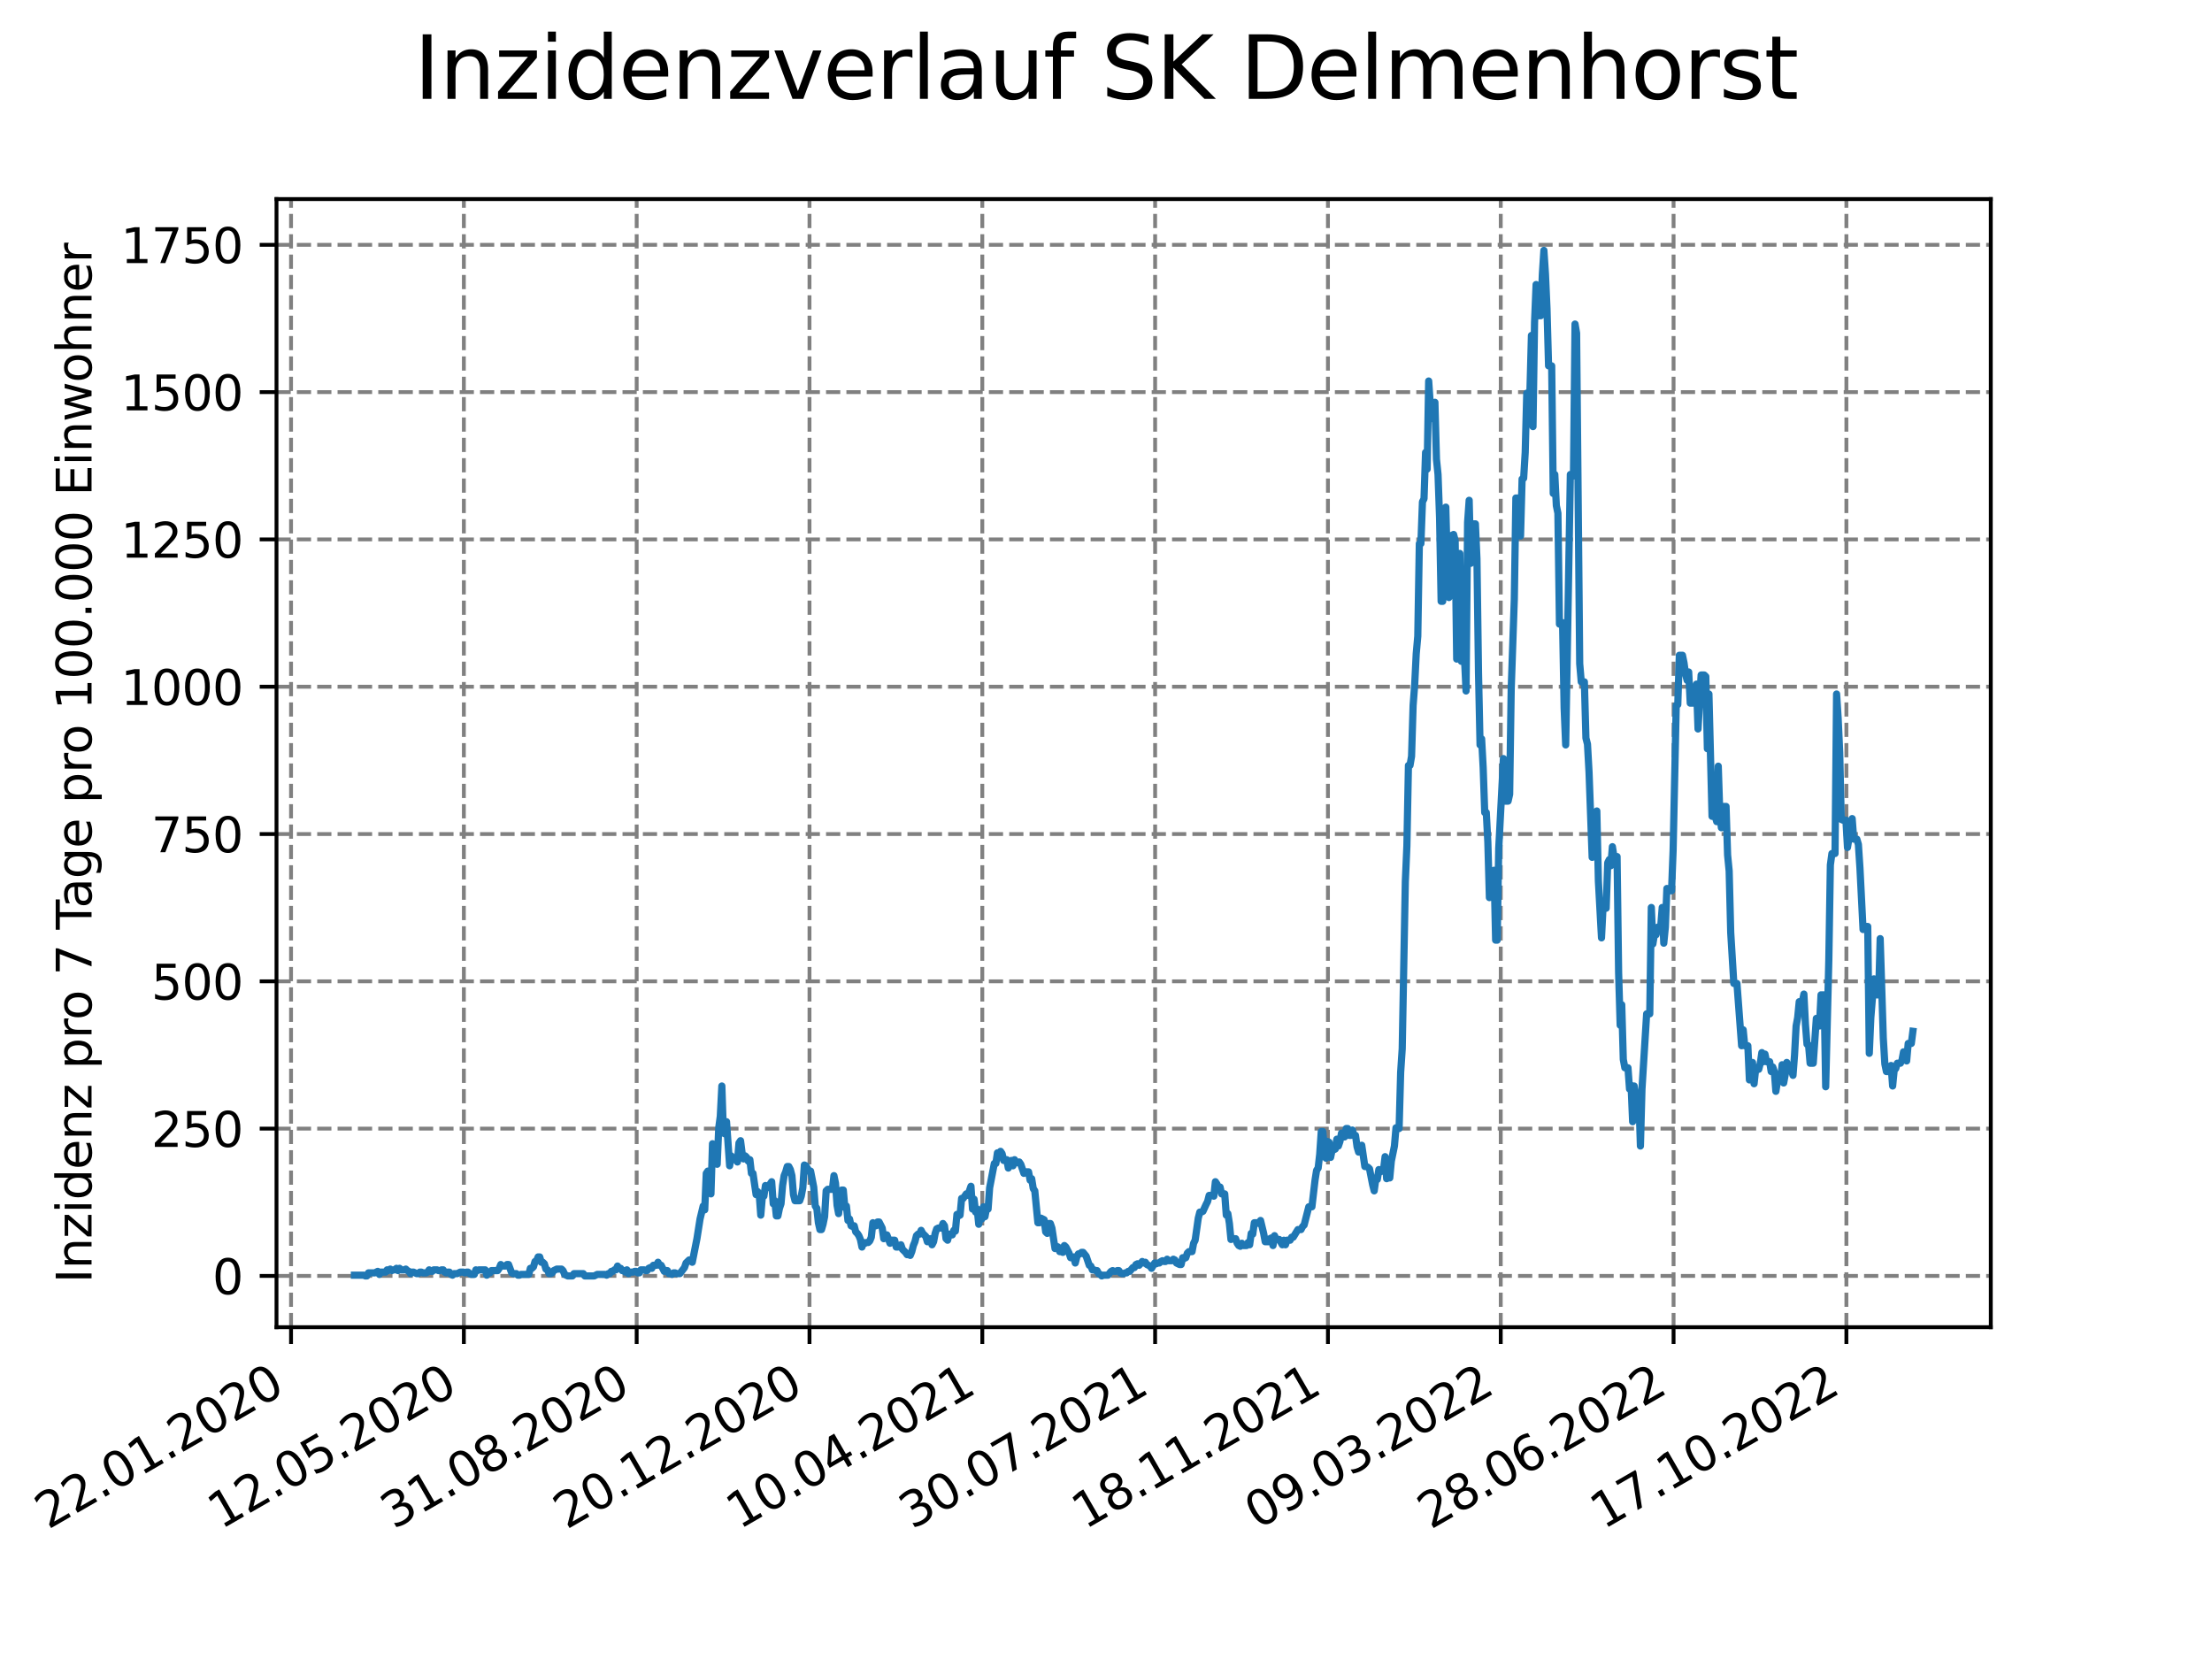 <?xml version="1.0" encoding="utf-8" standalone="no"?>
<!DOCTYPE svg PUBLIC "-//W3C//DTD SVG 1.1//EN"
  "http://www.w3.org/Graphics/SVG/1.1/DTD/svg11.dtd">
<svg xmlns:xlink="http://www.w3.org/1999/xlink" width="460.8pt" height="345.6pt" viewBox="0 0 460.8 345.6" xmlns="http://www.w3.org/2000/svg" version="1.1">
 <defs>
  <style type="text/css">*{stroke-linejoin: round; stroke-linecap: butt}</style>
 </defs>
 <g id="figure_1">
  <g id="patch_1">
   <path d="M 0 345.6 
L 460.8 345.6 
L 460.8 0 
L 0 0 
z
" style="fill: #ffffff"/>
  </g>
  <g id="axes_1">
   <g id="patch_2">
    <path d="M 57.6 276.48 
L 414.72 276.48 
L 414.72 41.472 
L 57.6 41.472 
z
" style="fill: #ffffff"/>
   </g>
   <g id="matplotlib.axis_1">
    <g id="xtick_1">
     <g id="line2d_1">
      <path d="M 60.63 276.48 
L 60.63 41.472 
" clip-path="url(#p8795c7bca3)" style="fill: none; stroke-dasharray: 2.96,1.28; stroke-dashoffset: 0; stroke: #808080; stroke-width: 0.8"/>
     </g>
     <g id="line2d_2">
      <defs>
       <path id="m762abb6b32" d="M 0 0 
L 0 3.5 
" style="stroke: #000000; stroke-width: 0.8"/>
      </defs>
      <g>
       <use xlink:href="#m762abb6b32" x="60.63" y="276.48" style="stroke: #000000; stroke-width: 0.8"/>
      </g>
     </g>
     <g id="text_1">
      <!-- 22.01.2020 -->
      <g transform="translate(10.005 318.689) rotate(-30) scale(0.1 -0.1)">
       <defs>
        <path id="DejaVuSans-32" d="M 1228 531 
L 3431 531 
L 3431 0 
L 469 0 
L 469 531 
Q 828 903 1448 1529 
Q 2069 2156 2228 2338 
Q 2531 2678 2651 2914 
Q 2772 3150 2772 3378 
Q 2772 3750 2511 3984 
Q 2250 4219 1831 4219 
Q 1534 4219 1204 4116 
Q 875 4013 500 3803 
L 500 4441 
Q 881 4594 1212 4672 
Q 1544 4750 1819 4750 
Q 2544 4750 2975 4387 
Q 3406 4025 3406 3419 
Q 3406 3131 3298 2873 
Q 3191 2616 2906 2266 
Q 2828 2175 2409 1742 
Q 1991 1309 1228 531 
z
" transform="scale(0.016)"/>
        <path id="DejaVuSans-2e" d="M 684 794 
L 1344 794 
L 1344 0 
L 684 0 
L 684 794 
z
" transform="scale(0.016)"/>
        <path id="DejaVuSans-30" d="M 2034 4250 
Q 1547 4250 1301 3770 
Q 1056 3291 1056 2328 
Q 1056 1369 1301 889 
Q 1547 409 2034 409 
Q 2525 409 2770 889 
Q 3016 1369 3016 2328 
Q 3016 3291 2770 3770 
Q 2525 4250 2034 4250 
z
M 2034 4750 
Q 2819 4750 3233 4129 
Q 3647 3509 3647 2328 
Q 3647 1150 3233 529 
Q 2819 -91 2034 -91 
Q 1250 -91 836 529 
Q 422 1150 422 2328 
Q 422 3509 836 4129 
Q 1250 4750 2034 4750 
z
" transform="scale(0.016)"/>
        <path id="DejaVuSans-31" d="M 794 531 
L 1825 531 
L 1825 4091 
L 703 3866 
L 703 4441 
L 1819 4666 
L 2450 4666 
L 2450 531 
L 3481 531 
L 3481 0 
L 794 0 
L 794 531 
z
" transform="scale(0.016)"/>
       </defs>
       <use xlink:href="#DejaVuSans-32"/>
       <use xlink:href="#DejaVuSans-32" x="63.623"/>
       <use xlink:href="#DejaVuSans-2e" x="127.246"/>
       <use xlink:href="#DejaVuSans-30" x="159.033"/>
       <use xlink:href="#DejaVuSans-31" x="222.656"/>
       <use xlink:href="#DejaVuSans-2e" x="286.279"/>
       <use xlink:href="#DejaVuSans-32" x="318.066"/>
       <use xlink:href="#DejaVuSans-30" x="381.689"/>
       <use xlink:href="#DejaVuSans-32" x="445.312"/>
       <use xlink:href="#DejaVuSans-30" x="508.936"/>
      </g>
     </g>
    </g>
    <g id="xtick_2">
     <g id="line2d_3">
      <path d="M 96.63 276.48 
L 96.63 41.472 
" clip-path="url(#p8795c7bca3)" style="fill: none; stroke-dasharray: 2.96,1.28; stroke-dashoffset: 0; stroke: #808080; stroke-width: 0.8"/>
     </g>
     <g id="line2d_4">
      <g>
       <use xlink:href="#m762abb6b32" x="96.63" y="276.48" style="stroke: #000000; stroke-width: 0.8"/>
      </g>
     </g>
     <g id="text_2">
      <!-- 12.05.2020 -->
      <g transform="translate(46.005 318.689) rotate(-30) scale(0.1 -0.1)">
       <defs>
        <path id="DejaVuSans-35" d="M 691 4666 
L 3169 4666 
L 3169 4134 
L 1269 4134 
L 1269 2991 
Q 1406 3038 1543 3061 
Q 1681 3084 1819 3084 
Q 2600 3084 3056 2656 
Q 3513 2228 3513 1497 
Q 3513 744 3044 326 
Q 2575 -91 1722 -91 
Q 1428 -91 1123 -41 
Q 819 9 494 109 
L 494 744 
Q 775 591 1075 516 
Q 1375 441 1709 441 
Q 2250 441 2565 725 
Q 2881 1009 2881 1497 
Q 2881 1984 2565 2268 
Q 2250 2553 1709 2553 
Q 1456 2553 1204 2497 
Q 953 2441 691 2322 
L 691 4666 
z
" transform="scale(0.016)"/>
       </defs>
       <use xlink:href="#DejaVuSans-31"/>
       <use xlink:href="#DejaVuSans-32" x="63.623"/>
       <use xlink:href="#DejaVuSans-2e" x="127.246"/>
       <use xlink:href="#DejaVuSans-30" x="159.033"/>
       <use xlink:href="#DejaVuSans-35" x="222.656"/>
       <use xlink:href="#DejaVuSans-2e" x="286.279"/>
       <use xlink:href="#DejaVuSans-32" x="318.066"/>
       <use xlink:href="#DejaVuSans-30" x="381.689"/>
       <use xlink:href="#DejaVuSans-32" x="445.312"/>
       <use xlink:href="#DejaVuSans-30" x="508.936"/>
      </g>
     </g>
    </g>
    <g id="xtick_3">
     <g id="line2d_5">
      <path d="M 132.631 276.48 
L 132.631 41.472 
" clip-path="url(#p8795c7bca3)" style="fill: none; stroke-dasharray: 2.96,1.28; stroke-dashoffset: 0; stroke: #808080; stroke-width: 0.8"/>
     </g>
     <g id="line2d_6">
      <g>
       <use xlink:href="#m762abb6b32" x="132.631" y="276.48" style="stroke: #000000; stroke-width: 0.8"/>
      </g>
     </g>
     <g id="text_3">
      <!-- 31.08.2020 -->
      <g transform="translate(82.006 318.689) rotate(-30) scale(0.1 -0.1)">
       <defs>
        <path id="DejaVuSans-33" d="M 2597 2516 
Q 3050 2419 3304 2112 
Q 3559 1806 3559 1356 
Q 3559 666 3084 287 
Q 2609 -91 1734 -91 
Q 1441 -91 1130 -33 
Q 819 25 488 141 
L 488 750 
Q 750 597 1062 519 
Q 1375 441 1716 441 
Q 2309 441 2620 675 
Q 2931 909 2931 1356 
Q 2931 1769 2642 2001 
Q 2353 2234 1838 2234 
L 1294 2234 
L 1294 2753 
L 1863 2753 
Q 2328 2753 2575 2939 
Q 2822 3125 2822 3475 
Q 2822 3834 2567 4026 
Q 2313 4219 1838 4219 
Q 1578 4219 1281 4162 
Q 984 4106 628 3988 
L 628 4550 
Q 988 4650 1302 4700 
Q 1616 4750 1894 4750 
Q 2613 4750 3031 4423 
Q 3450 4097 3450 3541 
Q 3450 3153 3228 2886 
Q 3006 2619 2597 2516 
z
" transform="scale(0.016)"/>
        <path id="DejaVuSans-38" d="M 2034 2216 
Q 1584 2216 1326 1975 
Q 1069 1734 1069 1313 
Q 1069 891 1326 650 
Q 1584 409 2034 409 
Q 2484 409 2743 651 
Q 3003 894 3003 1313 
Q 3003 1734 2745 1975 
Q 2488 2216 2034 2216 
z
M 1403 2484 
Q 997 2584 770 2862 
Q 544 3141 544 3541 
Q 544 4100 942 4425 
Q 1341 4750 2034 4750 
Q 2731 4750 3128 4425 
Q 3525 4100 3525 3541 
Q 3525 3141 3298 2862 
Q 3072 2584 2669 2484 
Q 3125 2378 3379 2068 
Q 3634 1759 3634 1313 
Q 3634 634 3220 271 
Q 2806 -91 2034 -91 
Q 1263 -91 848 271 
Q 434 634 434 1313 
Q 434 1759 690 2068 
Q 947 2378 1403 2484 
z
M 1172 3481 
Q 1172 3119 1398 2916 
Q 1625 2713 2034 2713 
Q 2441 2713 2670 2916 
Q 2900 3119 2900 3481 
Q 2900 3844 2670 4047 
Q 2441 4250 2034 4250 
Q 1625 4250 1398 4047 
Q 1172 3844 1172 3481 
z
" transform="scale(0.016)"/>
       </defs>
       <use xlink:href="#DejaVuSans-33"/>
       <use xlink:href="#DejaVuSans-31" x="63.623"/>
       <use xlink:href="#DejaVuSans-2e" x="127.246"/>
       <use xlink:href="#DejaVuSans-30" x="159.033"/>
       <use xlink:href="#DejaVuSans-38" x="222.656"/>
       <use xlink:href="#DejaVuSans-2e" x="286.279"/>
       <use xlink:href="#DejaVuSans-32" x="318.066"/>
       <use xlink:href="#DejaVuSans-30" x="381.689"/>
       <use xlink:href="#DejaVuSans-32" x="445.312"/>
       <use xlink:href="#DejaVuSans-30" x="508.936"/>
      </g>
     </g>
    </g>
    <g id="xtick_4">
     <g id="line2d_7">
      <path d="M 168.632 276.48 
L 168.632 41.472 
" clip-path="url(#p8795c7bca3)" style="fill: none; stroke-dasharray: 2.96,1.28; stroke-dashoffset: 0; stroke: #808080; stroke-width: 0.8"/>
     </g>
     <g id="line2d_8">
      <g>
       <use xlink:href="#m762abb6b32" x="168.632" y="276.48" style="stroke: #000000; stroke-width: 0.8"/>
      </g>
     </g>
     <g id="text_4">
      <!-- 20.12.2020 -->
      <g transform="translate(118.007 318.689) rotate(-30) scale(0.1 -0.1)">
       <use xlink:href="#DejaVuSans-32"/>
       <use xlink:href="#DejaVuSans-30" x="63.623"/>
       <use xlink:href="#DejaVuSans-2e" x="127.246"/>
       <use xlink:href="#DejaVuSans-31" x="159.033"/>
       <use xlink:href="#DejaVuSans-32" x="222.656"/>
       <use xlink:href="#DejaVuSans-2e" x="286.279"/>
       <use xlink:href="#DejaVuSans-32" x="318.066"/>
       <use xlink:href="#DejaVuSans-30" x="381.689"/>
       <use xlink:href="#DejaVuSans-32" x="445.312"/>
       <use xlink:href="#DejaVuSans-30" x="508.936"/>
      </g>
     </g>
    </g>
    <g id="xtick_5">
     <g id="line2d_9">
      <path d="M 204.632 276.48 
L 204.632 41.472 
" clip-path="url(#p8795c7bca3)" style="fill: none; stroke-dasharray: 2.96,1.28; stroke-dashoffset: 0; stroke: #808080; stroke-width: 0.8"/>
     </g>
     <g id="line2d_10">
      <g>
       <use xlink:href="#m762abb6b32" x="204.632" y="276.48" style="stroke: #000000; stroke-width: 0.8"/>
      </g>
     </g>
     <g id="text_5">
      <!-- 10.04.2021 -->
      <g transform="translate(154.007 318.689) rotate(-30) scale(0.1 -0.1)">
       <defs>
        <path id="DejaVuSans-34" d="M 2419 4116 
L 825 1625 
L 2419 1625 
L 2419 4116 
z
M 2253 4666 
L 3047 4666 
L 3047 1625 
L 3713 1625 
L 3713 1100 
L 3047 1100 
L 3047 0 
L 2419 0 
L 2419 1100 
L 313 1100 
L 313 1709 
L 2253 4666 
z
" transform="scale(0.016)"/>
       </defs>
       <use xlink:href="#DejaVuSans-31"/>
       <use xlink:href="#DejaVuSans-30" x="63.623"/>
       <use xlink:href="#DejaVuSans-2e" x="127.246"/>
       <use xlink:href="#DejaVuSans-30" x="159.033"/>
       <use xlink:href="#DejaVuSans-34" x="222.656"/>
       <use xlink:href="#DejaVuSans-2e" x="286.279"/>
       <use xlink:href="#DejaVuSans-32" x="318.066"/>
       <use xlink:href="#DejaVuSans-30" x="381.689"/>
       <use xlink:href="#DejaVuSans-32" x="445.312"/>
       <use xlink:href="#DejaVuSans-31" x="508.936"/>
      </g>
     </g>
    </g>
    <g id="xtick_6">
     <g id="line2d_11">
      <path d="M 240.633 276.48 
L 240.633 41.472 
" clip-path="url(#p8795c7bca3)" style="fill: none; stroke-dasharray: 2.96,1.28; stroke-dashoffset: 0; stroke: #808080; stroke-width: 0.8"/>
     </g>
     <g id="line2d_12">
      <g>
       <use xlink:href="#m762abb6b32" x="240.633" y="276.48" style="stroke: #000000; stroke-width: 0.8"/>
      </g>
     </g>
     <g id="text_6">
      <!-- 30.07.2021 -->
      <g transform="translate(190.008 318.689) rotate(-30) scale(0.1 -0.1)">
       <defs>
        <path id="DejaVuSans-37" d="M 525 4666 
L 3525 4666 
L 3525 4397 
L 1831 0 
L 1172 0 
L 2766 4134 
L 525 4134 
L 525 4666 
z
" transform="scale(0.016)"/>
       </defs>
       <use xlink:href="#DejaVuSans-33"/>
       <use xlink:href="#DejaVuSans-30" x="63.623"/>
       <use xlink:href="#DejaVuSans-2e" x="127.246"/>
       <use xlink:href="#DejaVuSans-30" x="159.033"/>
       <use xlink:href="#DejaVuSans-37" x="222.656"/>
       <use xlink:href="#DejaVuSans-2e" x="286.279"/>
       <use xlink:href="#DejaVuSans-32" x="318.066"/>
       <use xlink:href="#DejaVuSans-30" x="381.689"/>
       <use xlink:href="#DejaVuSans-32" x="445.312"/>
       <use xlink:href="#DejaVuSans-31" x="508.936"/>
      </g>
     </g>
    </g>
    <g id="xtick_7">
     <g id="line2d_13">
      <path d="M 276.634 276.48 
L 276.634 41.472 
" clip-path="url(#p8795c7bca3)" style="fill: none; stroke-dasharray: 2.96,1.28; stroke-dashoffset: 0; stroke: #808080; stroke-width: 0.8"/>
     </g>
     <g id="line2d_14">
      <g>
       <use xlink:href="#m762abb6b32" x="276.634" y="276.48" style="stroke: #000000; stroke-width: 0.8"/>
      </g>
     </g>
     <g id="text_7">
      <!-- 18.11.2021 -->
      <g transform="translate(226.008 318.689) rotate(-30) scale(0.1 -0.1)">
       <use xlink:href="#DejaVuSans-31"/>
       <use xlink:href="#DejaVuSans-38" x="63.623"/>
       <use xlink:href="#DejaVuSans-2e" x="127.246"/>
       <use xlink:href="#DejaVuSans-31" x="159.033"/>
       <use xlink:href="#DejaVuSans-31" x="222.656"/>
       <use xlink:href="#DejaVuSans-2e" x="286.279"/>
       <use xlink:href="#DejaVuSans-32" x="318.066"/>
       <use xlink:href="#DejaVuSans-30" x="381.689"/>
       <use xlink:href="#DejaVuSans-32" x="445.312"/>
       <use xlink:href="#DejaVuSans-31" x="508.936"/>
      </g>
     </g>
    </g>
    <g id="xtick_8">
     <g id="line2d_15">
      <path d="M 312.634 276.48 
L 312.634 41.472 
" clip-path="url(#p8795c7bca3)" style="fill: none; stroke-dasharray: 2.96,1.28; stroke-dashoffset: 0; stroke: #808080; stroke-width: 0.8"/>
     </g>
     <g id="line2d_16">
      <g>
       <use xlink:href="#m762abb6b32" x="312.634" y="276.48" style="stroke: #000000; stroke-width: 0.8"/>
      </g>
     </g>
     <g id="text_8">
      <!-- 09.03.2022 -->
      <g transform="translate(262.009 318.689) rotate(-30) scale(0.1 -0.1)">
       <defs>
        <path id="DejaVuSans-39" d="M 703 97 
L 703 672 
Q 941 559 1184 500 
Q 1428 441 1663 441 
Q 2288 441 2617 861 
Q 2947 1281 2994 2138 
Q 2813 1869 2534 1725 
Q 2256 1581 1919 1581 
Q 1219 1581 811 2004 
Q 403 2428 403 3163 
Q 403 3881 828 4315 
Q 1253 4750 1959 4750 
Q 2769 4750 3195 4129 
Q 3622 3509 3622 2328 
Q 3622 1225 3098 567 
Q 2575 -91 1691 -91 
Q 1453 -91 1209 -44 
Q 966 3 703 97 
z
M 1959 2075 
Q 2384 2075 2632 2365 
Q 2881 2656 2881 3163 
Q 2881 3666 2632 3958 
Q 2384 4250 1959 4250 
Q 1534 4250 1286 3958 
Q 1038 3666 1038 3163 
Q 1038 2656 1286 2365 
Q 1534 2075 1959 2075 
z
" transform="scale(0.016)"/>
       </defs>
       <use xlink:href="#DejaVuSans-30"/>
       <use xlink:href="#DejaVuSans-39" x="63.623"/>
       <use xlink:href="#DejaVuSans-2e" x="127.246"/>
       <use xlink:href="#DejaVuSans-30" x="159.033"/>
       <use xlink:href="#DejaVuSans-33" x="222.656"/>
       <use xlink:href="#DejaVuSans-2e" x="286.279"/>
       <use xlink:href="#DejaVuSans-32" x="318.066"/>
       <use xlink:href="#DejaVuSans-30" x="381.689"/>
       <use xlink:href="#DejaVuSans-32" x="445.312"/>
       <use xlink:href="#DejaVuSans-32" x="508.936"/>
      </g>
     </g>
    </g>
    <g id="xtick_9">
     <g id="line2d_17">
      <path d="M 348.635 276.48 
L 348.635 41.472 
" clip-path="url(#p8795c7bca3)" style="fill: none; stroke-dasharray: 2.96,1.28; stroke-dashoffset: 0; stroke: #808080; stroke-width: 0.8"/>
     </g>
     <g id="line2d_18">
      <g>
       <use xlink:href="#m762abb6b32" x="348.635" y="276.48" style="stroke: #000000; stroke-width: 0.8"/>
      </g>
     </g>
     <g id="text_9">
      <!-- 28.06.2022 -->
      <g transform="translate(298.01 318.689) rotate(-30) scale(0.1 -0.1)">
       <defs>
        <path id="DejaVuSans-36" d="M 2113 2584 
Q 1688 2584 1439 2293 
Q 1191 2003 1191 1497 
Q 1191 994 1439 701 
Q 1688 409 2113 409 
Q 2538 409 2786 701 
Q 3034 994 3034 1497 
Q 3034 2003 2786 2293 
Q 2538 2584 2113 2584 
z
M 3366 4563 
L 3366 3988 
Q 3128 4100 2886 4159 
Q 2644 4219 2406 4219 
Q 1781 4219 1451 3797 
Q 1122 3375 1075 2522 
Q 1259 2794 1537 2939 
Q 1816 3084 2150 3084 
Q 2853 3084 3261 2657 
Q 3669 2231 3669 1497 
Q 3669 778 3244 343 
Q 2819 -91 2113 -91 
Q 1303 -91 875 529 
Q 447 1150 447 2328 
Q 447 3434 972 4092 
Q 1497 4750 2381 4750 
Q 2619 4750 2861 4703 
Q 3103 4656 3366 4563 
z
" transform="scale(0.016)"/>
       </defs>
       <use xlink:href="#DejaVuSans-32"/>
       <use xlink:href="#DejaVuSans-38" x="63.623"/>
       <use xlink:href="#DejaVuSans-2e" x="127.246"/>
       <use xlink:href="#DejaVuSans-30" x="159.033"/>
       <use xlink:href="#DejaVuSans-36" x="222.656"/>
       <use xlink:href="#DejaVuSans-2e" x="286.279"/>
       <use xlink:href="#DejaVuSans-32" x="318.066"/>
       <use xlink:href="#DejaVuSans-30" x="381.689"/>
       <use xlink:href="#DejaVuSans-32" x="445.312"/>
       <use xlink:href="#DejaVuSans-32" x="508.936"/>
      </g>
     </g>
    </g>
    <g id="xtick_10">
     <g id="line2d_19">
      <path d="M 384.636 276.48 
L 384.636 41.472 
" clip-path="url(#p8795c7bca3)" style="fill: none; stroke-dasharray: 2.96,1.28; stroke-dashoffset: 0; stroke: #808080; stroke-width: 0.8"/>
     </g>
     <g id="line2d_20">
      <g>
       <use xlink:href="#m762abb6b32" x="384.636" y="276.48" style="stroke: #000000; stroke-width: 0.8"/>
      </g>
     </g>
     <g id="text_10">
      <!-- 17.10.2022 -->
      <g transform="translate(334.01 318.689) rotate(-30) scale(0.1 -0.1)">
       <use xlink:href="#DejaVuSans-31"/>
       <use xlink:href="#DejaVuSans-37" x="63.623"/>
       <use xlink:href="#DejaVuSans-2e" x="127.246"/>
       <use xlink:href="#DejaVuSans-31" x="159.033"/>
       <use xlink:href="#DejaVuSans-30" x="222.656"/>
       <use xlink:href="#DejaVuSans-2e" x="286.279"/>
       <use xlink:href="#DejaVuSans-32" x="318.066"/>
       <use xlink:href="#DejaVuSans-30" x="381.689"/>
       <use xlink:href="#DejaVuSans-32" x="445.312"/>
       <use xlink:href="#DejaVuSans-32" x="508.936"/>
      </g>
     </g>
    </g>
   </g>
   <g id="matplotlib.axis_2">
    <g id="ytick_1">
     <g id="line2d_21">
      <path d="M 57.6 265.798 
L 414.72 265.798 
" clip-path="url(#p8795c7bca3)" style="fill: none; stroke-dasharray: 2.96,1.28; stroke-dashoffset: 0; stroke: #808080; stroke-width: 0.8"/>
     </g>
     <g id="line2d_22">
      <defs>
       <path id="m984ebcbb07" d="M 0 0 
L -3.5 0 
" style="stroke: #000000; stroke-width: 0.8"/>
      </defs>
      <g>
       <use xlink:href="#m984ebcbb07" x="57.6" y="265.798" style="stroke: #000000; stroke-width: 0.8"/>
      </g>
     </g>
     <g id="text_11">
      <!-- 0 -->
      <g transform="translate(44.237 269.597) scale(0.1 -0.1)">
       <use xlink:href="#DejaVuSans-30"/>
      </g>
     </g>
    </g>
    <g id="ytick_2">
     <g id="line2d_23">
      <path d="M 57.6 235.113 
L 414.72 235.113 
" clip-path="url(#p8795c7bca3)" style="fill: none; stroke-dasharray: 2.96,1.28; stroke-dashoffset: 0; stroke: #808080; stroke-width: 0.8"/>
     </g>
     <g id="line2d_24">
      <g>
       <use xlink:href="#m984ebcbb07" x="57.6" y="235.113" style="stroke: #000000; stroke-width: 0.8"/>
      </g>
     </g>
     <g id="text_12">
      <!-- 250 -->
      <g transform="translate(31.512 238.912) scale(0.1 -0.1)">
       <use xlink:href="#DejaVuSans-32"/>
       <use xlink:href="#DejaVuSans-35" x="63.623"/>
       <use xlink:href="#DejaVuSans-30" x="127.246"/>
      </g>
     </g>
    </g>
    <g id="ytick_3">
     <g id="line2d_25">
      <path d="M 57.6 204.427 
L 414.72 204.427 
" clip-path="url(#p8795c7bca3)" style="fill: none; stroke-dasharray: 2.96,1.28; stroke-dashoffset: 0; stroke: #808080; stroke-width: 0.8"/>
     </g>
     <g id="line2d_26">
      <g>
       <use xlink:href="#m984ebcbb07" x="57.6" y="204.427" style="stroke: #000000; stroke-width: 0.8"/>
      </g>
     </g>
     <g id="text_13">
      <!-- 500 -->
      <g transform="translate(31.512 208.227) scale(0.1 -0.1)">
       <use xlink:href="#DejaVuSans-35"/>
       <use xlink:href="#DejaVuSans-30" x="63.623"/>
       <use xlink:href="#DejaVuSans-30" x="127.246"/>
      </g>
     </g>
    </g>
    <g id="ytick_4">
     <g id="line2d_27">
      <path d="M 57.6 173.742 
L 414.72 173.742 
" clip-path="url(#p8795c7bca3)" style="fill: none; stroke-dasharray: 2.96,1.28; stroke-dashoffset: 0; stroke: #808080; stroke-width: 0.8"/>
     </g>
     <g id="line2d_28">
      <g>
       <use xlink:href="#m984ebcbb07" x="57.6" y="173.742" style="stroke: #000000; stroke-width: 0.8"/>
      </g>
     </g>
     <g id="text_14">
      <!-- 750 -->
      <g transform="translate(31.512 177.542) scale(0.1 -0.1)">
       <use xlink:href="#DejaVuSans-37"/>
       <use xlink:href="#DejaVuSans-35" x="63.623"/>
       <use xlink:href="#DejaVuSans-30" x="127.246"/>
      </g>
     </g>
    </g>
    <g id="ytick_5">
     <g id="line2d_29">
      <path d="M 57.6 143.057 
L 414.72 143.057 
" clip-path="url(#p8795c7bca3)" style="fill: none; stroke-dasharray: 2.96,1.28; stroke-dashoffset: 0; stroke: #808080; stroke-width: 0.8"/>
     </g>
     <g id="line2d_30">
      <g>
       <use xlink:href="#m984ebcbb07" x="57.6" y="143.057" style="stroke: #000000; stroke-width: 0.8"/>
      </g>
     </g>
     <g id="text_15">
      <!-- 1000 -->
      <g transform="translate(25.15 146.856) scale(0.1 -0.1)">
       <use xlink:href="#DejaVuSans-31"/>
       <use xlink:href="#DejaVuSans-30" x="63.623"/>
       <use xlink:href="#DejaVuSans-30" x="127.246"/>
       <use xlink:href="#DejaVuSans-30" x="190.869"/>
      </g>
     </g>
    </g>
    <g id="ytick_6">
     <g id="line2d_31">
      <path d="M 57.6 112.372 
L 414.72 112.372 
" clip-path="url(#p8795c7bca3)" style="fill: none; stroke-dasharray: 2.96,1.28; stroke-dashoffset: 0; stroke: #808080; stroke-width: 0.8"/>
     </g>
     <g id="line2d_32">
      <g>
       <use xlink:href="#m984ebcbb07" x="57.6" y="112.372" style="stroke: #000000; stroke-width: 0.8"/>
      </g>
     </g>
     <g id="text_16">
      <!-- 1250 -->
      <g transform="translate(25.15 116.171) scale(0.1 -0.1)">
       <use xlink:href="#DejaVuSans-31"/>
       <use xlink:href="#DejaVuSans-32" x="63.623"/>
       <use xlink:href="#DejaVuSans-35" x="127.246"/>
       <use xlink:href="#DejaVuSans-30" x="190.869"/>
      </g>
     </g>
    </g>
    <g id="ytick_7">
     <g id="line2d_33">
      <path d="M 57.6 81.687 
L 414.72 81.687 
" clip-path="url(#p8795c7bca3)" style="fill: none; stroke-dasharray: 2.96,1.28; stroke-dashoffset: 0; stroke: #808080; stroke-width: 0.8"/>
     </g>
     <g id="line2d_34">
      <g>
       <use xlink:href="#m984ebcbb07" x="57.6" y="81.687" style="stroke: #000000; stroke-width: 0.8"/>
      </g>
     </g>
     <g id="text_17">
      <!-- 1500 -->
      <g transform="translate(25.15 85.486) scale(0.1 -0.1)">
       <use xlink:href="#DejaVuSans-31"/>
       <use xlink:href="#DejaVuSans-35" x="63.623"/>
       <use xlink:href="#DejaVuSans-30" x="127.246"/>
       <use xlink:href="#DejaVuSans-30" x="190.869"/>
      </g>
     </g>
    </g>
    <g id="ytick_8">
     <g id="line2d_35">
      <path d="M 57.6 51.002 
L 414.72 51.002 
" clip-path="url(#p8795c7bca3)" style="fill: none; stroke-dasharray: 2.96,1.28; stroke-dashoffset: 0; stroke: #808080; stroke-width: 0.8"/>
     </g>
     <g id="line2d_36">
      <g>
       <use xlink:href="#m984ebcbb07" x="57.6" y="51.002" style="stroke: #000000; stroke-width: 0.8"/>
      </g>
     </g>
     <g id="text_18">
      <!-- 1750 -->
      <g transform="translate(25.15 54.801) scale(0.1 -0.1)">
       <use xlink:href="#DejaVuSans-31"/>
       <use xlink:href="#DejaVuSans-37" x="63.623"/>
       <use xlink:href="#DejaVuSans-35" x="127.246"/>
       <use xlink:href="#DejaVuSans-30" x="190.869"/>
      </g>
     </g>
    </g>
    <g id="text_19">
     <!-- Inzidenz pro 7 Tage pro 100.000 Einwohner -->
     <g transform="translate(19.07 267.301) rotate(-90) scale(0.1 -0.1)">
      <defs>
       <path id="DejaVuSans-49" d="M 628 4666 
L 1259 4666 
L 1259 0 
L 628 0 
L 628 4666 
z
" transform="scale(0.016)"/>
       <path id="DejaVuSans-6e" d="M 3513 2113 
L 3513 0 
L 2938 0 
L 2938 2094 
Q 2938 2591 2744 2837 
Q 2550 3084 2163 3084 
Q 1697 3084 1428 2787 
Q 1159 2491 1159 1978 
L 1159 0 
L 581 0 
L 581 3500 
L 1159 3500 
L 1159 2956 
Q 1366 3272 1645 3428 
Q 1925 3584 2291 3584 
Q 2894 3584 3203 3211 
Q 3513 2838 3513 2113 
z
" transform="scale(0.016)"/>
       <path id="DejaVuSans-7a" d="M 353 3500 
L 3084 3500 
L 3084 2975 
L 922 459 
L 3084 459 
L 3084 0 
L 275 0 
L 275 525 
L 2438 3041 
L 353 3041 
L 353 3500 
z
" transform="scale(0.016)"/>
       <path id="DejaVuSans-69" d="M 603 3500 
L 1178 3500 
L 1178 0 
L 603 0 
L 603 3500 
z
M 603 4863 
L 1178 4863 
L 1178 4134 
L 603 4134 
L 603 4863 
z
" transform="scale(0.016)"/>
       <path id="DejaVuSans-64" d="M 2906 2969 
L 2906 4863 
L 3481 4863 
L 3481 0 
L 2906 0 
L 2906 525 
Q 2725 213 2448 61 
Q 2172 -91 1784 -91 
Q 1150 -91 751 415 
Q 353 922 353 1747 
Q 353 2572 751 3078 
Q 1150 3584 1784 3584 
Q 2172 3584 2448 3432 
Q 2725 3281 2906 2969 
z
M 947 1747 
Q 947 1113 1208 752 
Q 1469 391 1925 391 
Q 2381 391 2643 752 
Q 2906 1113 2906 1747 
Q 2906 2381 2643 2742 
Q 2381 3103 1925 3103 
Q 1469 3103 1208 2742 
Q 947 2381 947 1747 
z
" transform="scale(0.016)"/>
       <path id="DejaVuSans-65" d="M 3597 1894 
L 3597 1613 
L 953 1613 
Q 991 1019 1311 708 
Q 1631 397 2203 397 
Q 2534 397 2845 478 
Q 3156 559 3463 722 
L 3463 178 
Q 3153 47 2828 -22 
Q 2503 -91 2169 -91 
Q 1331 -91 842 396 
Q 353 884 353 1716 
Q 353 2575 817 3079 
Q 1281 3584 2069 3584 
Q 2775 3584 3186 3129 
Q 3597 2675 3597 1894 
z
M 3022 2063 
Q 3016 2534 2758 2815 
Q 2500 3097 2075 3097 
Q 1594 3097 1305 2825 
Q 1016 2553 972 2059 
L 3022 2063 
z
" transform="scale(0.016)"/>
       <path id="DejaVuSans-20" transform="scale(0.016)"/>
       <path id="DejaVuSans-70" d="M 1159 525 
L 1159 -1331 
L 581 -1331 
L 581 3500 
L 1159 3500 
L 1159 2969 
Q 1341 3281 1617 3432 
Q 1894 3584 2278 3584 
Q 2916 3584 3314 3078 
Q 3713 2572 3713 1747 
Q 3713 922 3314 415 
Q 2916 -91 2278 -91 
Q 1894 -91 1617 61 
Q 1341 213 1159 525 
z
M 3116 1747 
Q 3116 2381 2855 2742 
Q 2594 3103 2138 3103 
Q 1681 3103 1420 2742 
Q 1159 2381 1159 1747 
Q 1159 1113 1420 752 
Q 1681 391 2138 391 
Q 2594 391 2855 752 
Q 3116 1113 3116 1747 
z
" transform="scale(0.016)"/>
       <path id="DejaVuSans-72" d="M 2631 2963 
Q 2534 3019 2420 3045 
Q 2306 3072 2169 3072 
Q 1681 3072 1420 2755 
Q 1159 2438 1159 1844 
L 1159 0 
L 581 0 
L 581 3500 
L 1159 3500 
L 1159 2956 
Q 1341 3275 1631 3429 
Q 1922 3584 2338 3584 
Q 2397 3584 2469 3576 
Q 2541 3569 2628 3553 
L 2631 2963 
z
" transform="scale(0.016)"/>
       <path id="DejaVuSans-6f" d="M 1959 3097 
Q 1497 3097 1228 2736 
Q 959 2375 959 1747 
Q 959 1119 1226 758 
Q 1494 397 1959 397 
Q 2419 397 2687 759 
Q 2956 1122 2956 1747 
Q 2956 2369 2687 2733 
Q 2419 3097 1959 3097 
z
M 1959 3584 
Q 2709 3584 3137 3096 
Q 3566 2609 3566 1747 
Q 3566 888 3137 398 
Q 2709 -91 1959 -91 
Q 1206 -91 779 398 
Q 353 888 353 1747 
Q 353 2609 779 3096 
Q 1206 3584 1959 3584 
z
" transform="scale(0.016)"/>
       <path id="DejaVuSans-54" d="M -19 4666 
L 3928 4666 
L 3928 4134 
L 2272 4134 
L 2272 0 
L 1638 0 
L 1638 4134 
L -19 4134 
L -19 4666 
z
" transform="scale(0.016)"/>
       <path id="DejaVuSans-61" d="M 2194 1759 
Q 1497 1759 1228 1600 
Q 959 1441 959 1056 
Q 959 750 1161 570 
Q 1363 391 1709 391 
Q 2188 391 2477 730 
Q 2766 1069 2766 1631 
L 2766 1759 
L 2194 1759 
z
M 3341 1997 
L 3341 0 
L 2766 0 
L 2766 531 
Q 2569 213 2275 61 
Q 1981 -91 1556 -91 
Q 1019 -91 701 211 
Q 384 513 384 1019 
Q 384 1609 779 1909 
Q 1175 2209 1959 2209 
L 2766 2209 
L 2766 2266 
Q 2766 2663 2505 2880 
Q 2244 3097 1772 3097 
Q 1472 3097 1187 3025 
Q 903 2953 641 2809 
L 641 3341 
Q 956 3463 1253 3523 
Q 1550 3584 1831 3584 
Q 2591 3584 2966 3190 
Q 3341 2797 3341 1997 
z
" transform="scale(0.016)"/>
       <path id="DejaVuSans-67" d="M 2906 1791 
Q 2906 2416 2648 2759 
Q 2391 3103 1925 3103 
Q 1463 3103 1205 2759 
Q 947 2416 947 1791 
Q 947 1169 1205 825 
Q 1463 481 1925 481 
Q 2391 481 2648 825 
Q 2906 1169 2906 1791 
z
M 3481 434 
Q 3481 -459 3084 -895 
Q 2688 -1331 1869 -1331 
Q 1566 -1331 1297 -1286 
Q 1028 -1241 775 -1147 
L 775 -588 
Q 1028 -725 1275 -790 
Q 1522 -856 1778 -856 
Q 2344 -856 2625 -561 
Q 2906 -266 2906 331 
L 2906 616 
Q 2728 306 2450 153 
Q 2172 0 1784 0 
Q 1141 0 747 490 
Q 353 981 353 1791 
Q 353 2603 747 3093 
Q 1141 3584 1784 3584 
Q 2172 3584 2450 3431 
Q 2728 3278 2906 2969 
L 2906 3500 
L 3481 3500 
L 3481 434 
z
" transform="scale(0.016)"/>
       <path id="DejaVuSans-45" d="M 628 4666 
L 3578 4666 
L 3578 4134 
L 1259 4134 
L 1259 2753 
L 3481 2753 
L 3481 2222 
L 1259 2222 
L 1259 531 
L 3634 531 
L 3634 0 
L 628 0 
L 628 4666 
z
" transform="scale(0.016)"/>
       <path id="DejaVuSans-77" d="M 269 3500 
L 844 3500 
L 1563 769 
L 2278 3500 
L 2956 3500 
L 3675 769 
L 4391 3500 
L 4966 3500 
L 4050 0 
L 3372 0 
L 2619 2869 
L 1863 0 
L 1184 0 
L 269 3500 
z
" transform="scale(0.016)"/>
       <path id="DejaVuSans-68" d="M 3513 2113 
L 3513 0 
L 2938 0 
L 2938 2094 
Q 2938 2591 2744 2837 
Q 2550 3084 2163 3084 
Q 1697 3084 1428 2787 
Q 1159 2491 1159 1978 
L 1159 0 
L 581 0 
L 581 4863 
L 1159 4863 
L 1159 2956 
Q 1366 3272 1645 3428 
Q 1925 3584 2291 3584 
Q 2894 3584 3203 3211 
Q 3513 2838 3513 2113 
z
" transform="scale(0.016)"/>
      </defs>
      <use xlink:href="#DejaVuSans-49"/>
      <use xlink:href="#DejaVuSans-6e" x="29.492"/>
      <use xlink:href="#DejaVuSans-7a" x="92.871"/>
      <use xlink:href="#DejaVuSans-69" x="145.361"/>
      <use xlink:href="#DejaVuSans-64" x="173.145"/>
      <use xlink:href="#DejaVuSans-65" x="236.621"/>
      <use xlink:href="#DejaVuSans-6e" x="298.145"/>
      <use xlink:href="#DejaVuSans-7a" x="361.523"/>
      <use xlink:href="#DejaVuSans-20" x="414.014"/>
      <use xlink:href="#DejaVuSans-70" x="445.801"/>
      <use xlink:href="#DejaVuSans-72" x="509.277"/>
      <use xlink:href="#DejaVuSans-6f" x="548.141"/>
      <use xlink:href="#DejaVuSans-20" x="609.322"/>
      <use xlink:href="#DejaVuSans-37" x="641.109"/>
      <use xlink:href="#DejaVuSans-20" x="704.732"/>
      <use xlink:href="#DejaVuSans-54" x="736.52"/>
      <use xlink:href="#DejaVuSans-61" x="781.104"/>
      <use xlink:href="#DejaVuSans-67" x="842.383"/>
      <use xlink:href="#DejaVuSans-65" x="905.859"/>
      <use xlink:href="#DejaVuSans-20" x="967.383"/>
      <use xlink:href="#DejaVuSans-70" x="999.17"/>
      <use xlink:href="#DejaVuSans-72" x="1062.646"/>
      <use xlink:href="#DejaVuSans-6f" x="1101.51"/>
      <use xlink:href="#DejaVuSans-20" x="1162.691"/>
      <use xlink:href="#DejaVuSans-31" x="1194.479"/>
      <use xlink:href="#DejaVuSans-30" x="1258.102"/>
      <use xlink:href="#DejaVuSans-30" x="1321.725"/>
      <use xlink:href="#DejaVuSans-2e" x="1385.348"/>
      <use xlink:href="#DejaVuSans-30" x="1417.135"/>
      <use xlink:href="#DejaVuSans-30" x="1480.758"/>
      <use xlink:href="#DejaVuSans-30" x="1544.381"/>
      <use xlink:href="#DejaVuSans-20" x="1608.004"/>
      <use xlink:href="#DejaVuSans-45" x="1639.791"/>
      <use xlink:href="#DejaVuSans-69" x="1702.975"/>
      <use xlink:href="#DejaVuSans-6e" x="1730.758"/>
      <use xlink:href="#DejaVuSans-77" x="1794.137"/>
      <use xlink:href="#DejaVuSans-6f" x="1875.924"/>
      <use xlink:href="#DejaVuSans-68" x="1937.105"/>
      <use xlink:href="#DejaVuSans-6e" x="2000.484"/>
      <use xlink:href="#DejaVuSans-65" x="2063.863"/>
      <use xlink:href="#DejaVuSans-72" x="2125.387"/>
     </g>
    </g>
   </g>
   <g id="line2d_37">
    <path d="M 73.833 265.64 
L 75.779 265.64 
L 76.103 265.798 
L 76.427 265.798 
L 76.752 265.165 
L 78.049 265.165 
L 78.698 264.848 
L 79.022 265.481 
L 79.346 265.007 
L 80.319 265.007 
L 80.644 264.532 
L 80.968 264.69 
L 81.292 264.374 
L 81.617 264.69 
L 81.941 264.532 
L 82.265 264.532 
L 82.59 264.215 
L 82.914 264.69 
L 83.238 264.215 
L 83.563 264.532 
L 84.211 264.532 
L 84.536 264.374 
L 84.86 264.69 
L 85.184 264.848 
L 85.509 265.323 
L 85.833 265.007 
L 86.157 265.007 
L 86.806 265.323 
L 87.13 265.323 
L 87.455 265.007 
L 87.779 265.007 
L 88.103 265.165 
L 88.752 265.165 
L 89.076 265.007 
L 89.401 264.532 
L 89.725 264.848 
L 90.049 264.848 
L 90.374 264.532 
L 91.022 264.532 
L 91.347 264.69 
L 91.671 264.69 
L 91.995 264.532 
L 92.32 264.532 
L 92.644 265.007 
L 92.968 265.165 
L 93.293 265.007 
L 93.617 265.007 
L 93.941 265.481 
L 94.266 265.64 
L 94.59 265.323 
L 95.239 265.323 
L 95.887 265.007 
L 96.536 265.007 
L 96.86 265.165 
L 97.185 265.007 
L 97.509 265.007 
L 97.833 265.323 
L 98.157 265.481 
L 98.806 265.481 
L 99.13 264.532 
L 99.455 264.69 
L 99.779 264.532 
L 101.076 264.532 
L 101.401 265.64 
L 101.725 265.165 
L 102.049 265.165 
L 102.374 264.69 
L 103.671 264.69 
L 103.995 264.215 
L 104.32 263.424 
L 104.644 263.741 
L 105.293 263.741 
L 105.617 263.424 
L 105.941 263.424 
L 106.59 265.165 
L 106.914 265.323 
L 107.563 265.323 
L 107.887 265.64 
L 108.212 265.64 
L 108.536 265.481 
L 110.158 265.481 
L 110.482 264.215 
L 110.806 264.215 
L 111.131 263.899 
L 111.455 262.791 
L 111.779 262.633 
L 112.104 261.841 
L 112.428 261.841 
L 112.752 262.949 
L 113.077 262.949 
L 113.401 263.266 
L 113.725 264.374 
L 114.05 264.532 
L 114.374 265.323 
L 114.698 265.323 
L 115.023 265.165 
L 115.347 264.69 
L 115.996 264.374 
L 116.969 264.374 
L 117.293 264.69 
L 117.617 265.481 
L 118.266 265.798 
L 119.239 265.798 
L 119.563 265.323 
L 121.509 265.323 
L 121.834 265.798 
L 123.78 265.798 
L 124.428 265.481 
L 126.05 265.481 
L 126.374 265.64 
L 126.699 265.323 
L 127.023 265.323 
L 127.347 264.848 
L 127.672 264.848 
L 127.996 264.532 
L 128.32 264.532 
L 128.645 263.741 
L 128.969 264.215 
L 129.293 264.215 
L 129.618 264.69 
L 129.942 264.69 
L 130.266 265.007 
L 130.591 264.532 
L 130.915 265.323 
L 131.239 265.007 
L 131.888 265.007 
L 132.212 264.848 
L 132.536 264.848 
L 132.861 265.165 
L 133.185 265.165 
L 133.509 264.532 
L 134.158 264.532 
L 134.482 264.69 
L 134.807 264.69 
L 135.131 264.215 
L 135.455 264.057 
L 135.78 264.215 
L 136.104 263.582 
L 136.753 263.582 
L 137.077 262.949 
L 137.401 263.582 
L 137.726 263.582 
L 138.374 264.848 
L 138.699 264.69 
L 139.023 264.69 
L 139.347 265.323 
L 139.672 265.323 
L 139.996 265.481 
L 140.32 265.165 
L 140.645 265.165 
L 140.969 265.323 
L 141.618 265.323 
L 142.591 264.057 
L 142.915 263.107 
L 143.564 262.474 
L 143.888 262.474 
L 144.212 262.949 
L 145.185 258.043 
L 145.834 253.929 
L 146.483 251.238 
L 146.807 252.03 
L 147.131 244.433 
L 147.456 243.959 
L 148.104 248.706 
L 148.429 238.262 
L 149.077 239.686 
L 149.402 242.534 
L 149.726 234.938 
L 150.05 232.564 
L 150.375 226.234 
L 150.699 236.046 
L 151.023 236.204 
L 151.348 233.672 
L 151.996 242.851 
L 152.321 240.794 
L 152.645 241.427 
L 152.969 241.585 
L 153.294 241.427 
L 153.618 242.06 
L 153.942 238.103 
L 154.267 237.629 
L 154.591 240.161 
L 154.915 241.427 
L 155.24 240.794 
L 155.564 241.11 
L 155.888 241.901 
L 156.213 241.585 
L 156.537 244.433 
L 156.861 244.433 
L 157.51 248.865 
L 157.834 248.232 
L 158.159 248.865 
L 158.483 253.137 
L 158.807 249.339 
L 159.132 249.181 
L 159.456 246.966 
L 159.78 247.44 
L 160.105 247.124 
L 160.753 246.174 
L 161.078 250.764 
L 161.402 250.131 
L 161.726 253.296 
L 162.051 253.296 
L 162.375 251.713 
L 162.699 250.764 
L 163.024 246.966 
L 163.348 244.908 
L 163.672 244.117 
L 163.997 243.009 
L 164.321 243.009 
L 164.645 243.642 
L 164.97 244.908 
L 165.294 248.865 
L 165.618 250.131 
L 166.591 250.131 
L 166.915 249.181 
L 167.24 247.44 
L 167.564 242.693 
L 167.888 242.851 
L 168.537 243.959 
L 168.861 243.959 
L 169.51 247.282 
L 169.834 251.238 
L 170.159 251.713 
L 170.483 254.72 
L 170.807 256.144 
L 171.132 256.144 
L 171.456 255.037 
L 171.78 253.454 
L 172.105 248.073 
L 172.429 247.757 
L 173.402 247.757 
L 173.726 244.908 
L 174.051 246.491 
L 174.375 251.08 
L 174.699 252.821 
L 175.024 249.339 
L 175.348 247.915 
L 175.672 247.915 
L 175.997 251.555 
L 176.321 251.238 
L 176.645 254.245 
L 176.97 253.929 
L 177.294 255.353 
L 177.618 255.511 
L 177.943 255.353 
L 178.267 256.619 
L 178.591 256.936 
L 178.916 257.41 
L 179.24 258.202 
L 179.564 259.784 
L 179.889 258.835 
L 180.213 258.993 
L 180.537 258.835 
L 180.862 258.835 
L 181.186 258.518 
L 181.51 257.727 
L 181.835 254.72 
L 182.159 255.353 
L 182.483 255.353 
L 182.808 254.562 
L 183.132 254.562 
L 183.781 255.828 
L 184.105 258.043 
L 184.429 257.252 
L 184.754 257.252 
L 185.402 258.993 
L 185.727 258.36 
L 186.375 258.36 
L 186.7 259.784 
L 187.024 259.784 
L 187.348 259.468 
L 187.673 259.309 
L 187.997 260.259 
L 188.646 260.892 
L 188.97 261.367 
L 189.294 261.367 
L 189.619 261.525 
L 189.943 260.734 
L 190.267 259.468 
L 190.592 258.676 
L 190.916 257.41 
L 191.24 257.094 
L 191.565 257.094 
L 191.889 256.303 
L 192.213 256.936 
L 192.862 257.569 
L 193.186 258.676 
L 193.511 258.043 
L 193.835 258.043 
L 194.159 259.309 
L 194.484 258.676 
L 194.808 256.936 
L 195.132 255.986 
L 195.457 255.828 
L 196.105 255.828 
L 196.43 254.878 
L 196.754 255.353 
L 197.078 258.043 
L 197.403 258.36 
L 197.727 257.094 
L 198.051 257.252 
L 198.376 257.252 
L 198.7 256.303 
L 199.024 256.461 
L 199.349 252.979 
L 199.673 253.296 
L 199.997 253.137 
L 200.322 249.656 
L 200.646 249.656 
L 201.295 248.706 
L 201.619 249.023 
L 202.267 247.124 
L 202.592 251.871 
L 202.916 249.814 
L 203.24 252.504 
L 203.565 251.871 
L 203.889 255.037 
L 204.213 253.454 
L 204.538 253.929 
L 204.862 251.397 
L 205.186 253.454 
L 205.511 251.713 
L 205.835 251.871 
L 206.159 247.44 
L 207.132 242.376 
L 207.457 242.376 
L 207.781 240.161 
L 208.105 240.635 
L 208.43 239.844 
L 208.754 240.319 
L 209.078 241.743 
L 209.403 241.585 
L 209.727 241.585 
L 210.051 243.326 
L 210.376 242.06 
L 210.7 241.743 
L 211.024 242.851 
L 211.349 241.585 
L 211.673 242.218 
L 211.997 242.218 
L 212.322 242.06 
L 212.646 242.534 
L 213.295 244.433 
L 213.619 244.117 
L 214.268 244.117 
L 214.592 245.858 
L 214.916 245.541 
L 215.241 247.599 
L 215.565 248.073 
L 216.214 254.72 
L 216.538 254.72 
L 216.862 253.77 
L 217.511 254.087 
L 217.835 256.619 
L 218.16 256.936 
L 218.484 254.878 
L 218.808 254.878 
L 219.133 255.828 
L 219.781 260.101 
L 220.106 259.626 
L 220.43 259.784 
L 220.754 260.734 
L 221.079 260.734 
L 221.403 260.892 
L 221.727 259.468 
L 222.052 259.784 
L 222.7 261.05 
L 223.025 262 
L 223.349 262 
L 223.673 261.841 
L 223.998 263.107 
L 224.322 261.841 
L 224.646 261.208 
L 224.971 261.208 
L 225.295 260.892 
L 225.619 260.892 
L 226.268 261.683 
L 226.917 263.582 
L 227.241 263.741 
L 227.565 264.532 
L 227.89 264.532 
L 228.214 264.69 
L 228.538 264.69 
L 228.863 265.323 
L 229.187 265.481 
L 229.511 265.798 
L 229.836 265.64 
L 230.809 265.64 
L 231.457 264.848 
L 231.782 264.69 
L 232.106 264.848 
L 232.43 264.848 
L 232.755 264.69 
L 233.079 264.69 
L 233.403 265.165 
L 233.728 265.323 
L 234.052 265.323 
L 234.376 265.165 
L 234.701 265.165 
L 235.025 264.848 
L 235.349 264.848 
L 235.998 264.057 
L 236.322 264.057 
L 236.646 263.424 
L 236.971 263.266 
L 237.295 263.582 
L 237.944 262.791 
L 238.268 263.107 
L 238.592 262.949 
L 238.917 263.424 
L 239.565 263.741 
L 239.89 264.215 
L 240.538 263.107 
L 240.863 263.266 
L 241.187 263.107 
L 241.511 263.107 
L 241.836 262.791 
L 242.16 262.633 
L 242.484 262.791 
L 242.809 262.791 
L 243.133 262.316 
L 243.457 262.633 
L 244.106 262.633 
L 244.43 262.316 
L 244.755 262.474 
L 245.079 263.107 
L 245.728 263.424 
L 246.052 263.424 
L 246.376 262 
L 246.701 262.158 
L 247.025 262 
L 247.349 261.05 
L 247.674 260.734 
L 248.322 260.734 
L 248.647 258.993 
L 248.971 258.36 
L 249.62 253.77 
L 249.944 252.504 
L 250.268 252.504 
L 250.593 252.346 
L 251.241 250.922 
L 251.566 250.289 
L 251.89 249.023 
L 252.539 249.023 
L 252.863 249.181 
L 253.187 246.174 
L 253.512 246.649 
L 253.836 247.599 
L 254.16 247.282 
L 254.485 248.706 
L 255.133 248.706 
L 255.458 253.137 
L 255.782 252.821 
L 256.106 254.878 
L 256.431 258.202 
L 256.755 258.043 
L 257.404 258.043 
L 257.728 258.993 
L 258.052 259.468 
L 258.377 259.626 
L 258.701 258.993 
L 259.025 259.468 
L 259.674 259.468 
L 259.998 258.835 
L 260.323 259.309 
L 260.647 256.936 
L 260.971 257.094 
L 261.296 254.72 
L 261.944 254.72 
L 262.269 254.878 
L 262.593 254.245 
L 263.242 256.936 
L 263.566 258.676 
L 264.215 258.676 
L 264.539 258.043 
L 264.863 257.885 
L 265.188 259.468 
L 265.512 257.41 
L 265.836 258.202 
L 266.485 258.202 
L 267.134 259.309 
L 267.458 258.36 
L 267.782 259.309 
L 268.107 258.36 
L 268.755 258.36 
L 269.08 257.727 
L 269.404 257.727 
L 270.377 256.144 
L 271.025 256.144 
L 271.35 255.511 
L 271.674 255.195 
L 272.647 251.397 
L 273.296 251.397 
L 273.944 245.858 
L 274.269 243.8 
L 274.593 243.326 
L 274.917 240.477 
L 275.242 235.729 
L 275.566 235.729 
L 275.89 239.369 
L 276.215 241.268 
L 276.539 237.787 
L 276.863 237.945 
L 277.188 241.11 
L 277.512 239.528 
L 277.836 239.528 
L 278.161 239.369 
L 278.485 237.312 
L 278.809 238.736 
L 279.134 237.787 
L 279.458 236.046 
L 279.782 236.837 
L 280.107 236.837 
L 280.431 235.096 
L 280.755 235.096 
L 281.08 236.521 
L 281.404 236.521 
L 281.728 235.413 
L 282.053 236.521 
L 282.377 236.521 
L 282.701 238.895 
L 283.026 240.002 
L 283.35 239.528 
L 283.674 238.578 
L 284.323 243.009 
L 284.647 243.009 
L 284.972 243.167 
L 285.296 243.484 
L 285.945 246.807 
L 286.269 248.073 
L 286.593 245.699 
L 286.918 245.699 
L 287.242 243.642 
L 287.566 244.117 
L 287.891 243.642 
L 288.215 243.642 
L 288.539 240.952 
L 288.864 245.541 
L 289.188 245.383 
L 289.512 245.383 
L 289.837 241.901 
L 290.485 238.736 
L 290.81 234.938 
L 291.134 234.938 
L 291.458 235.096 
L 291.783 223.386 
L 292.107 218.48 
L 292.756 183.664 
L 293.08 176.226 
L 293.404 159.451 
L 293.729 159.451 
L 294.053 157.552 
L 294.377 146.949 
L 294.702 142.676 
L 295.026 136.187 
L 295.35 132.547 
L 295.675 113.24 
L 295.999 113.24 
L 296.323 104.536 
L 296.648 103.903 
L 296.972 94.25 
L 297.296 97.731 
L 297.621 79.374 
L 297.945 84.122 
L 298.269 84.122 
L 298.594 87.287 
L 298.918 83.805 
L 299.242 95.674 
L 299.567 98.839 
L 299.891 107.86 
L 300.215 125.268 
L 300.54 125.268 
L 301.188 105.644 
L 301.513 118.305 
L 301.837 124.477 
L 302.161 113.399 
L 302.486 111.5 
L 302.81 111.341 
L 303.134 112.607 
L 303.459 137.295 
L 304.107 115.298 
L 304.432 137.77 
L 304.756 136.82 
L 305.08 136.979 
L 305.405 143.942 
L 305.729 108.809 
L 306.053 104.22 
L 306.377 117.355 
L 306.702 116.247 
L 307.026 109.126 
L 307.35 109.126 
L 307.675 116.406 
L 307.999 140.144 
L 308.323 155.178 
L 308.648 153.912 
L 308.972 159.926 
L 309.296 169.263 
L 309.621 169.263 
L 309.945 175.434 
L 310.269 186.987 
L 310.594 184.93 
L 310.918 186.038 
L 311.242 181.29 
L 311.567 195.849 
L 311.891 195.849 
L 312.215 176.701 
L 312.864 164.357 
L 313.188 158.026 
L 313.513 166.889 
L 314.161 166.889 
L 314.486 165.464 
L 314.81 143.625 
L 315.459 124.793 
L 315.783 103.745 
L 316.432 103.745 
L 316.756 111.658 
L 317.08 99.789 
L 317.405 99.631 
L 317.729 94.25 
L 318.053 81.906 
L 318.702 81.906 
L 319.026 69.879 
L 319.351 88.869 
L 319.675 67.188 
L 319.999 59.276 
L 320.324 65.764 
L 320.972 65.764 
L 321.297 57.218 
L 321.621 52.154 
L 321.945 57.06 
L 322.27 64.34 
L 322.594 76.209 
L 323.243 76.209 
L 323.567 102.796 
L 323.891 98.839 
L 324.216 105.328 
L 324.54 106.91 
L 324.864 130.015 
L 325.513 129.699 
L 325.837 147.423 
L 326.162 155.178 
L 327.135 98.839 
L 327.783 99.156 
L 328.108 67.505 
L 328.432 69.404 
L 329.081 138.245 
L 329.405 142.043 
L 330.054 142.043 
L 330.378 153.754 
L 330.702 155.02 
L 331.027 160.875 
L 331.675 178.6 
L 332.324 178.283 
L 332.648 168.946 
L 332.973 183.505 
L 333.621 195.375 
L 333.946 188.886 
L 334.594 189.203 
L 334.919 179.707 
L 335.243 179.074 
L 335.567 180.34 
L 335.892 176.384 
L 336.216 178.441 
L 336.865 178.441 
L 337.189 202.654 
L 337.513 213.574 
L 337.838 209.301 
L 338.162 220.695 
L 338.486 222.436 
L 339.135 222.436 
L 339.459 226.867 
L 339.784 226.076 
L 340.108 233.672 
L 340.432 226.234 
L 340.756 228.608 
L 341.405 228.608 
L 341.729 238.736 
L 342.054 226.867 
L 343.027 211.2 
L 343.675 211.2 
L 344 189.044 
L 344.324 196.641 
L 344.648 194.583 
L 344.973 194.742 
L 345.297 193.159 
L 345.946 193.159 
L 346.27 189.044 
L 346.594 196.482 
L 346.919 193.159 
L 347.243 185.088 
L 347.567 185.563 
L 348.216 185.563 
L 348.54 177.175 
L 349.189 146.949 
L 349.513 146.79 
L 349.838 136.504 
L 350.486 136.504 
L 350.811 138.086 
L 351.135 140.46 
L 351.459 141.726 
L 351.784 139.985 
L 352.108 146.474 
L 352.757 146.474 
L 353.081 145.524 
L 353.405 142.518 
L 353.73 151.855 
L 354.378 140.618 
L 355.027 140.618 
L 355.351 140.935 
L 355.676 155.969 
L 356 144.575 
L 356.649 170.054 
L 357.297 170.054 
L 357.622 171.162 
L 357.946 159.609 
L 358.27 169.579 
L 358.595 172.428 
L 358.919 167.997 
L 359.568 167.997 
L 359.892 178.125 
L 360.216 181.448 
L 360.541 194.267 
L 361.189 204.87 
L 361.838 204.87 
L 362.811 217.847 
L 363.135 214.523 
L 363.46 217.847 
L 364.108 217.847 
L 364.433 224.968 
L 365.081 221.328 
L 365.406 225.759 
L 365.73 222.753 
L 366.379 222.753 
L 366.703 221.487 
L 367.027 219.271 
L 367.352 221.17 
L 367.676 219.587 
L 368 221.17 
L 368.649 221.17 
L 368.973 223.227 
L 369.298 222.278 
L 369.622 223.227 
L 369.946 227.342 
L 370.271 225.285 
L 370.919 225.285 
L 371.244 221.803 
L 371.568 225.601 
L 371.892 223.86 
L 372.217 221.328 
L 372.541 222.911 
L 373.19 222.911 
L 373.514 224.019 
L 373.838 219.746 
L 374.163 213.732 
L 374.487 211.991 
L 374.811 208.668 
L 375.46 208.668 
L 375.784 207.085 
L 376.108 213.416 
L 376.433 217.53 
L 376.757 217.688 
L 377.081 221.487 
L 377.73 221.487 
L 378.379 212.15 
L 378.703 212.624 
L 379.027 213.732 
L 379.352 207.244 
L 380 207.244 
L 380.325 226.392 
L 380.973 200.122 
L 381.298 180.182 
L 381.622 177.808 
L 382.271 177.808 
L 382.595 144.575 
L 382.919 149.639 
L 383.244 156.76 
L 383.568 170.687 
L 383.892 170.845 
L 384.541 170.845 
L 384.865 176.542 
L 385.838 170.529 
L 386.163 174.801 
L 386.811 174.801 
L 387.136 175.909 
L 387.46 180.815 
L 388.109 193.634 
L 388.433 193.001 
L 389.082 193.001 
L 389.406 219.429 
L 389.73 211.991 
L 390.379 203.92 
L 390.703 207.244 
L 391.352 207.244 
L 391.676 195.533 
L 392.325 216.264 
L 392.649 221.645 
L 392.974 223.227 
L 393.622 223.227 
L 393.947 221.961 
L 394.271 226.234 
L 394.595 222.911 
L 394.92 222.594 
L 395.244 221.487 
L 395.893 221.487 
L 396.217 220.854 
L 396.541 219.113 
L 397.19 221.012 
L 397.514 217.372 
L 398.163 217.372 
L 398.487 214.84 
L 398.487 214.84 
" clip-path="url(#p8795c7bca3)" style="fill: none; stroke: #1f77b4; stroke-width: 1.5; stroke-linecap: square"/>
   </g>
   <g id="patch_3">
    <path d="M 57.6 276.48 
L 57.6 41.472 
" style="fill: none; stroke: #000000; stroke-width: 0.8; stroke-linejoin: miter; stroke-linecap: square"/>
   </g>
   <g id="patch_4">
    <path d="M 414.72 276.48 
L 414.72 41.472 
" style="fill: none; stroke: #000000; stroke-width: 0.8; stroke-linejoin: miter; stroke-linecap: square"/>
   </g>
   <g id="patch_5">
    <path d="M 57.6 276.48 
L 414.72 276.48 
" style="fill: none; stroke: #000000; stroke-width: 0.8; stroke-linejoin: miter; stroke-linecap: square"/>
   </g>
   <g id="patch_6">
    <path d="M 57.6 41.472 
L 414.72 41.472 
" style="fill: none; stroke: #000000; stroke-width: 0.8; stroke-linejoin: miter; stroke-linecap: square"/>
   </g>
  </g>
  <g id="text_20">
   <!-- Inzidenzverlauf SK Delmenhorst -->
   <g transform="translate(86.247 20.589) scale(0.18 -0.18)">
    <defs>
     <path id="DejaVuSans-76" d="M 191 3500 
L 800 3500 
L 1894 563 
L 2988 3500 
L 3597 3500 
L 2284 0 
L 1503 0 
L 191 3500 
z
" transform="scale(0.016)"/>
     <path id="DejaVuSans-6c" d="M 603 4863 
L 1178 4863 
L 1178 0 
L 603 0 
L 603 4863 
z
" transform="scale(0.016)"/>
     <path id="DejaVuSans-75" d="M 544 1381 
L 544 3500 
L 1119 3500 
L 1119 1403 
Q 1119 906 1312 657 
Q 1506 409 1894 409 
Q 2359 409 2629 706 
Q 2900 1003 2900 1516 
L 2900 3500 
L 3475 3500 
L 3475 0 
L 2900 0 
L 2900 538 
Q 2691 219 2414 64 
Q 2138 -91 1772 -91 
Q 1169 -91 856 284 
Q 544 659 544 1381 
z
M 1991 3584 
L 1991 3584 
z
" transform="scale(0.016)"/>
     <path id="DejaVuSans-66" d="M 2375 4863 
L 2375 4384 
L 1825 4384 
Q 1516 4384 1395 4259 
Q 1275 4134 1275 3809 
L 1275 3500 
L 2222 3500 
L 2222 3053 
L 1275 3053 
L 1275 0 
L 697 0 
L 697 3053 
L 147 3053 
L 147 3500 
L 697 3500 
L 697 3744 
Q 697 4328 969 4595 
Q 1241 4863 1831 4863 
L 2375 4863 
z
" transform="scale(0.016)"/>
     <path id="DejaVuSans-53" d="M 3425 4513 
L 3425 3897 
Q 3066 4069 2747 4153 
Q 2428 4238 2131 4238 
Q 1616 4238 1336 4038 
Q 1056 3838 1056 3469 
Q 1056 3159 1242 3001 
Q 1428 2844 1947 2747 
L 2328 2669 
Q 3034 2534 3370 2195 
Q 3706 1856 3706 1288 
Q 3706 609 3251 259 
Q 2797 -91 1919 -91 
Q 1588 -91 1214 -16 
Q 841 59 441 206 
L 441 856 
Q 825 641 1194 531 
Q 1563 422 1919 422 
Q 2459 422 2753 634 
Q 3047 847 3047 1241 
Q 3047 1584 2836 1778 
Q 2625 1972 2144 2069 
L 1759 2144 
Q 1053 2284 737 2584 
Q 422 2884 422 3419 
Q 422 4038 858 4394 
Q 1294 4750 2059 4750 
Q 2388 4750 2728 4690 
Q 3069 4631 3425 4513 
z
" transform="scale(0.016)"/>
     <path id="DejaVuSans-4b" d="M 628 4666 
L 1259 4666 
L 1259 2694 
L 3353 4666 
L 4166 4666 
L 1850 2491 
L 4331 0 
L 3500 0 
L 1259 2247 
L 1259 0 
L 628 0 
L 628 4666 
z
" transform="scale(0.016)"/>
     <path id="DejaVuSans-44" d="M 1259 4147 
L 1259 519 
L 2022 519 
Q 2988 519 3436 956 
Q 3884 1394 3884 2338 
Q 3884 3275 3436 3711 
Q 2988 4147 2022 4147 
L 1259 4147 
z
M 628 4666 
L 1925 4666 
Q 3281 4666 3915 4102 
Q 4550 3538 4550 2338 
Q 4550 1131 3912 565 
Q 3275 0 1925 0 
L 628 0 
L 628 4666 
z
" transform="scale(0.016)"/>
     <path id="DejaVuSans-6d" d="M 3328 2828 
Q 3544 3216 3844 3400 
Q 4144 3584 4550 3584 
Q 5097 3584 5394 3201 
Q 5691 2819 5691 2113 
L 5691 0 
L 5113 0 
L 5113 2094 
Q 5113 2597 4934 2840 
Q 4756 3084 4391 3084 
Q 3944 3084 3684 2787 
Q 3425 2491 3425 1978 
L 3425 0 
L 2847 0 
L 2847 2094 
Q 2847 2600 2669 2842 
Q 2491 3084 2119 3084 
Q 1678 3084 1418 2786 
Q 1159 2488 1159 1978 
L 1159 0 
L 581 0 
L 581 3500 
L 1159 3500 
L 1159 2956 
Q 1356 3278 1631 3431 
Q 1906 3584 2284 3584 
Q 2666 3584 2933 3390 
Q 3200 3197 3328 2828 
z
" transform="scale(0.016)"/>
     <path id="DejaVuSans-73" d="M 2834 3397 
L 2834 2853 
Q 2591 2978 2328 3040 
Q 2066 3103 1784 3103 
Q 1356 3103 1142 2972 
Q 928 2841 928 2578 
Q 928 2378 1081 2264 
Q 1234 2150 1697 2047 
L 1894 2003 
Q 2506 1872 2764 1633 
Q 3022 1394 3022 966 
Q 3022 478 2636 193 
Q 2250 -91 1575 -91 
Q 1294 -91 989 -36 
Q 684 19 347 128 
L 347 722 
Q 666 556 975 473 
Q 1284 391 1588 391 
Q 1994 391 2212 530 
Q 2431 669 2431 922 
Q 2431 1156 2273 1281 
Q 2116 1406 1581 1522 
L 1381 1569 
Q 847 1681 609 1914 
Q 372 2147 372 2553 
Q 372 3047 722 3315 
Q 1072 3584 1716 3584 
Q 2034 3584 2315 3537 
Q 2597 3491 2834 3397 
z
" transform="scale(0.016)"/>
     <path id="DejaVuSans-74" d="M 1172 4494 
L 1172 3500 
L 2356 3500 
L 2356 3053 
L 1172 3053 
L 1172 1153 
Q 1172 725 1289 603 
Q 1406 481 1766 481 
L 2356 481 
L 2356 0 
L 1766 0 
Q 1100 0 847 248 
Q 594 497 594 1153 
L 594 3053 
L 172 3053 
L 172 3500 
L 594 3500 
L 594 4494 
L 1172 4494 
z
" transform="scale(0.016)"/>
    </defs>
    <use xlink:href="#DejaVuSans-49"/>
    <use xlink:href="#DejaVuSans-6e" x="29.492"/>
    <use xlink:href="#DejaVuSans-7a" x="92.871"/>
    <use xlink:href="#DejaVuSans-69" x="145.361"/>
    <use xlink:href="#DejaVuSans-64" x="173.145"/>
    <use xlink:href="#DejaVuSans-65" x="236.621"/>
    <use xlink:href="#DejaVuSans-6e" x="298.145"/>
    <use xlink:href="#DejaVuSans-7a" x="361.523"/>
    <use xlink:href="#DejaVuSans-76" x="414.014"/>
    <use xlink:href="#DejaVuSans-65" x="473.193"/>
    <use xlink:href="#DejaVuSans-72" x="534.717"/>
    <use xlink:href="#DejaVuSans-6c" x="575.83"/>
    <use xlink:href="#DejaVuSans-61" x="603.613"/>
    <use xlink:href="#DejaVuSans-75" x="664.893"/>
    <use xlink:href="#DejaVuSans-66" x="728.271"/>
    <use xlink:href="#DejaVuSans-20" x="763.477"/>
    <use xlink:href="#DejaVuSans-53" x="795.264"/>
    <use xlink:href="#DejaVuSans-4b" x="858.74"/>
    <use xlink:href="#DejaVuSans-20" x="924.316"/>
    <use xlink:href="#DejaVuSans-44" x="956.104"/>
    <use xlink:href="#DejaVuSans-65" x="1033.105"/>
    <use xlink:href="#DejaVuSans-6c" x="1094.629"/>
    <use xlink:href="#DejaVuSans-6d" x="1122.412"/>
    <use xlink:href="#DejaVuSans-65" x="1219.824"/>
    <use xlink:href="#DejaVuSans-6e" x="1281.348"/>
    <use xlink:href="#DejaVuSans-68" x="1344.727"/>
    <use xlink:href="#DejaVuSans-6f" x="1408.105"/>
    <use xlink:href="#DejaVuSans-72" x="1469.287"/>
    <use xlink:href="#DejaVuSans-73" x="1510.4"/>
    <use xlink:href="#DejaVuSans-74" x="1562.5"/>
   </g>
  </g>
 </g>
 <defs>
  <clipPath id="p8795c7bca3">
   <rect x="57.6" y="41.472" width="357.12" height="235.008"/>
  </clipPath>
 </defs>
</svg>
